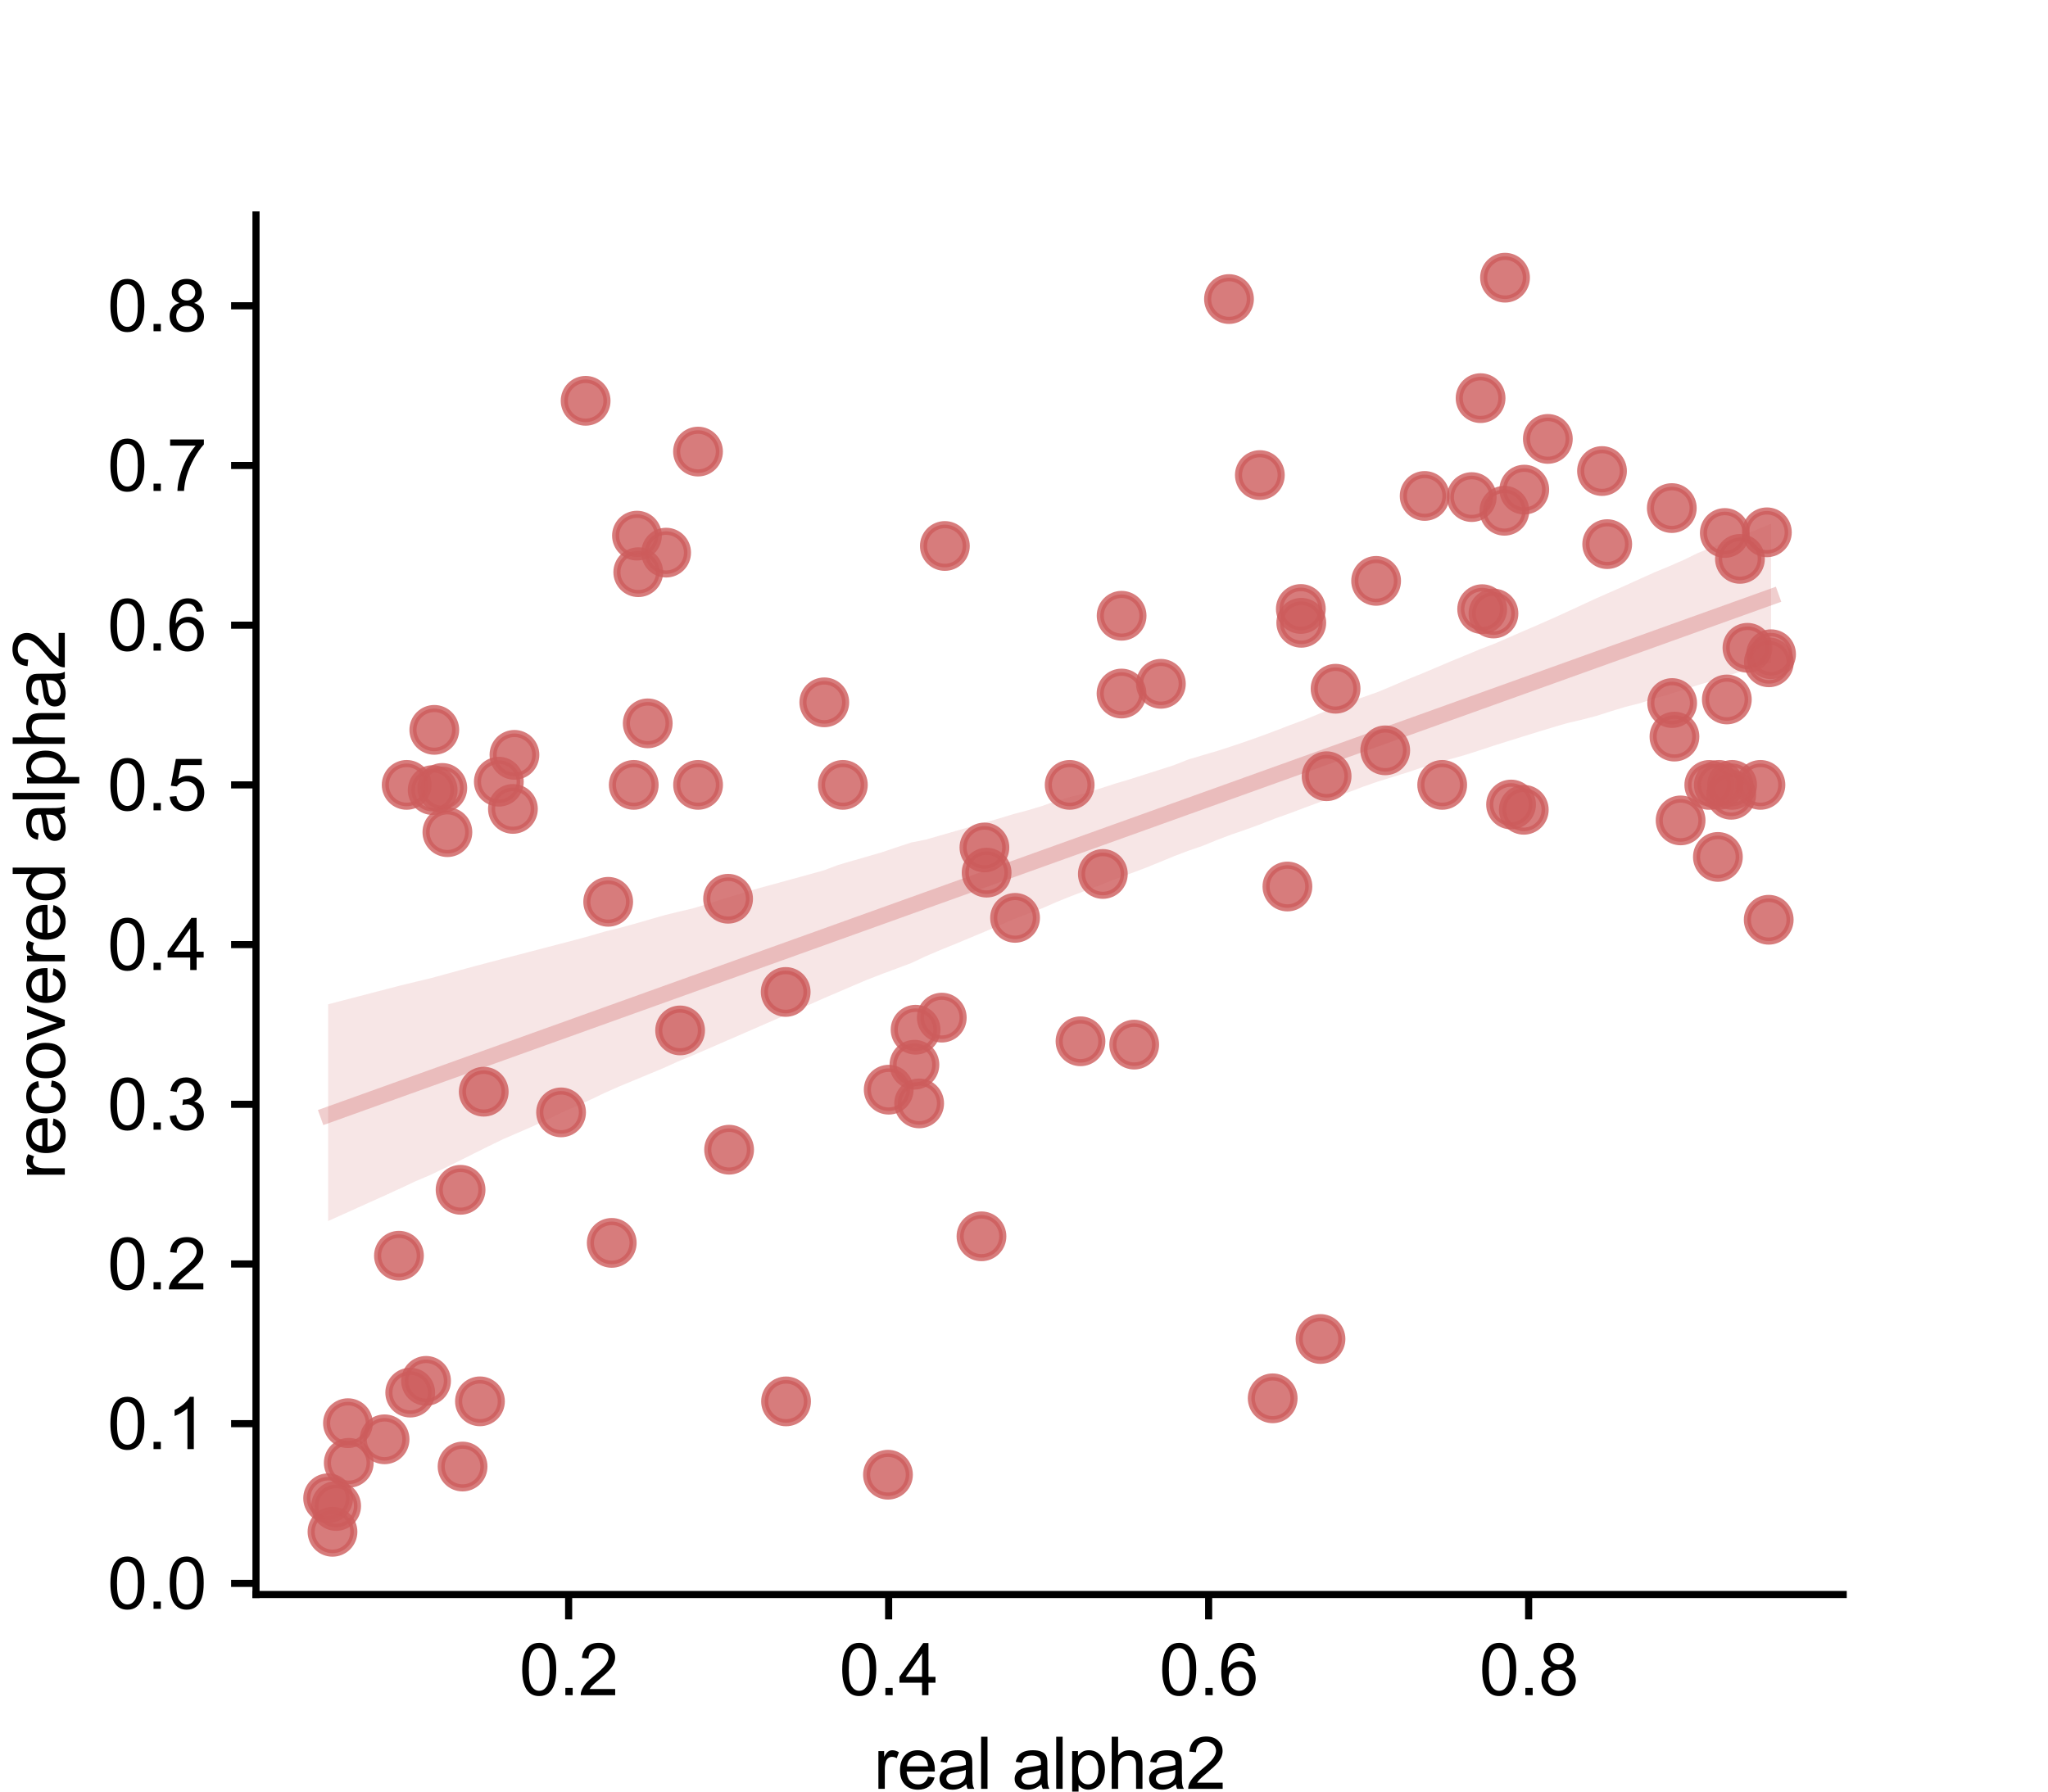 <?xml version="1.0" encoding="utf-8" standalone="no"?>
<!DOCTYPE svg PUBLIC "-//W3C//DTD SVG 1.1//EN"
  "http://www.w3.org/Graphics/SVG/1.1/DTD/svg11.dtd">
<svg xmlns:xlink="http://www.w3.org/1999/xlink" width="288pt" height="252pt" viewBox="0 0 288 252" xmlns="http://www.w3.org/2000/svg" version="1.1">
 <defs>
  <style type="text/css">*{stroke-linejoin: round; stroke-linecap: butt}</style>
 </defs>
 <g id="figure_1">
  <g id="patch_1">
   <path d="M 0 252 
L 288 252 
L 288 0 
L 0 0 
L 0 252 
z
" style="fill: none"/>
  </g>
  <g id="axes_1">
   <g id="patch_2">
    <path d="M 36 224.28 
L 259.2 224.28 
L 259.2 30.24 
L 36 30.24 
L 36 224.28 
z
" style="fill: none"/>
   </g>
   <g id="PathCollection_1">
    <defs>
     <path id="me92fd8abaa" d="M 0 3 
C 0.796 3 1.559 2.684 2.121 2.121 
C 2.684 1.559 3 0.796 3 0 
C 3 -0.796 2.684 -1.559 2.121 -2.121 
C 1.559 -2.684 0.796 -3 0 -3 
C -0.796 -3 -1.559 -2.684 -2.121 -2.121 
C -2.684 -1.559 -3 -0.796 -3 0 
C -3 0.796 -2.684 1.559 -2.121 2.121 
C -1.559 2.684 -0.796 3 0 3 
z
" style="stroke: #cd5c5c; stroke-opacity: 0.8"/>
    </defs>
    <g clip-path="url(#pc07ad8cb93)">
     <use xlink:href="#me92fd8abaa" x="129.255" y="155.201" style="fill: #cd5c5c; fill-opacity: 0.8; stroke: #cd5c5c; stroke-opacity: 0.8"/>
     <use xlink:href="#me92fd8abaa" x="132.437" y="143.137" style="fill: #cd5c5c; fill-opacity: 0.8; stroke: #cd5c5c; stroke-opacity: 0.8"/>
     <use xlink:href="#me92fd8abaa" x="242.55" y="74.97" style="fill: #cd5c5c; fill-opacity: 0.8; stroke: #cd5c5c; stroke-opacity: 0.8"/>
     <use xlink:href="#me92fd8abaa" x="242.837" y="98.383" style="fill: #cd5c5c; fill-opacity: 0.8; stroke: #cd5c5c; stroke-opacity: 0.8"/>
     <use xlink:href="#me92fd8abaa" x="248.726" y="129.37" style="fill: #cd5c5c; fill-opacity: 0.8; stroke: #cd5c5c; stroke-opacity: 0.8"/>
     <use xlink:href="#me92fd8abaa" x="243.452" y="111.79" style="fill: #cd5c5c; fill-opacity: 0.8; stroke: #cd5c5c; stroke-opacity: 0.8"/>
     <use xlink:href="#me92fd8abaa" x="235.146" y="98.887" style="fill: #cd5c5c; fill-opacity: 0.8; stroke: #cd5c5c; stroke-opacity: 0.8"/>
     <use xlink:href="#me92fd8abaa" x="54.079" y="202.449" style="fill: #cd5c5c; fill-opacity: 0.8; stroke: #cd5c5c; stroke-opacity: 0.8"/>
     <use xlink:href="#me92fd8abaa" x="128.756" y="144.837" style="fill: #cd5c5c; fill-opacity: 0.8; stroke: #cd5c5c; stroke-opacity: 0.8"/>
     <use xlink:href="#me92fd8abaa" x="247.562" y="110.4" style="fill: #cd5c5c; fill-opacity: 0.8; stroke: #cd5c5c; stroke-opacity: 0.8"/>
     <use xlink:href="#me92fd8abaa" x="212.494" y="113.16" style="fill: #cd5c5c; fill-opacity: 0.8; stroke: #cd5c5c; stroke-opacity: 0.8"/>
     <use xlink:href="#me92fd8abaa" x="236.336" y="115.396" style="fill: #cd5c5c; fill-opacity: 0.8; stroke: #cd5c5c; stroke-opacity: 0.8"/>
     <use xlink:href="#me92fd8abaa" x="57.688" y="195.881" style="fill: #cd5c5c; fill-opacity: 0.8; stroke: #cd5c5c; stroke-opacity: 0.8"/>
     <use xlink:href="#me92fd8abaa" x="128.589" y="149.761" style="fill: #cd5c5c; fill-opacity: 0.8; stroke: #cd5c5c; stroke-opacity: 0.8"/>
     <use xlink:href="#me92fd8abaa" x="82.355" y="56.376" style="fill: #cd5c5c; fill-opacity: 0.8; stroke: #cd5c5c; stroke-opacity: 0.8"/>
     <use xlink:href="#me92fd8abaa" x="57.187" y="110.4" style="fill: #cd5c5c; fill-opacity: 0.8; stroke: #cd5c5c; stroke-opacity: 0.8"/>
     <use xlink:href="#me92fd8abaa" x="110.487" y="139.525" style="fill: #cd5c5c; fill-opacity: 0.8; stroke: #cd5c5c; stroke-opacity: 0.8"/>
     <use xlink:href="#me92fd8abaa" x="178.972" y="196.683" style="fill: #cd5c5c; fill-opacity: 0.8; stroke: #cd5c5c; stroke-opacity: 0.8"/>
     <use xlink:href="#me92fd8abaa" x="245.736" y="91.117" style="fill: #cd5c5c; fill-opacity: 0.8; stroke: #cd5c5c; stroke-opacity: 0.8"/>
     <use xlink:href="#me92fd8abaa" x="78.901" y="156.464" style="fill: #cd5c5c; fill-opacity: 0.8; stroke: #cd5c5c; stroke-opacity: 0.8"/>
     <use xlink:href="#me92fd8abaa" x="64.769" y="167.355" style="fill: #cd5c5c; fill-opacity: 0.8; stroke: #cd5c5c; stroke-opacity: 0.8"/>
     <use xlink:href="#me92fd8abaa" x="182.993" y="87.601" style="fill: #cd5c5c; fill-opacity: 0.8; stroke: #cd5c5c; stroke-opacity: 0.8"/>
     <use xlink:href="#me92fd8abaa" x="235.469" y="103.609" style="fill: #cd5c5c; fill-opacity: 0.8; stroke: #cd5c5c; stroke-opacity: 0.8"/>
     <use xlink:href="#me92fd8abaa" x="185.696" y="188.339" style="fill: #cd5c5c; fill-opacity: 0.8; stroke: #cd5c5c; stroke-opacity: 0.8"/>
     <use xlink:href="#me92fd8abaa" x="59.915" y="194.228" style="fill: #cd5c5c; fill-opacity: 0.8; stroke: #cd5c5c; stroke-opacity: 0.8"/>
     <use xlink:href="#me92fd8abaa" x="210.019" y="86.294" style="fill: #cd5c5c; fill-opacity: 0.8; stroke: #cd5c5c; stroke-opacity: 0.8"/>
     <use xlink:href="#me92fd8abaa" x="89.756" y="80.483" style="fill: #cd5c5c; fill-opacity: 0.8; stroke: #cd5c5c; stroke-opacity: 0.8"/>
     <use xlink:href="#me92fd8abaa" x="98.158" y="63.519" style="fill: #cd5c5c; fill-opacity: 0.8; stroke: #cd5c5c; stroke-opacity: 0.8"/>
     <use xlink:href="#me92fd8abaa" x="118.528" y="110.4" style="fill: #cd5c5c; fill-opacity: 0.8; stroke: #cd5c5c; stroke-opacity: 0.8"/>
     <use xlink:href="#me92fd8abaa" x="248.749" y="93.159" style="fill: #cd5c5c; fill-opacity: 0.8; stroke: #cd5c5c; stroke-opacity: 0.8"/>
     <use xlink:href="#me92fd8abaa" x="138.434" y="119.2" style="fill: #cd5c5c; fill-opacity: 0.8; stroke: #cd5c5c; stroke-opacity: 0.8"/>
     <use xlink:href="#me92fd8abaa" x="110.539" y="197.115" style="fill: #cd5c5c; fill-opacity: 0.8; stroke: #cd5c5c; stroke-opacity: 0.8"/>
     <use xlink:href="#me92fd8abaa" x="150.423" y="110.4" style="fill: #cd5c5c; fill-opacity: 0.8; stroke: #cd5c5c; stroke-opacity: 0.8"/>
     <use xlink:href="#me92fd8abaa" x="214.282" y="113.902" style="fill: #cd5c5c; fill-opacity: 0.8; stroke: #cd5c5c; stroke-opacity: 0.8"/>
     <use xlink:href="#me92fd8abaa" x="182.929" y="85.657" style="fill: #cd5c5c; fill-opacity: 0.8; stroke: #cd5c5c; stroke-opacity: 0.8"/>
     <use xlink:href="#me92fd8abaa" x="124.975" y="153.272" style="fill: #cd5c5c; fill-opacity: 0.8; stroke: #cd5c5c; stroke-opacity: 0.8"/>
     <use xlink:href="#me92fd8abaa" x="240.37" y="110.404" style="fill: #cd5c5c; fill-opacity: 0.8; stroke: #cd5c5c; stroke-opacity: 0.8"/>
     <use xlink:href="#me92fd8abaa" x="217.667" y="61.736" style="fill: #cd5c5c; fill-opacity: 0.8; stroke: #cd5c5c; stroke-opacity: 0.8"/>
     <use xlink:href="#me92fd8abaa" x="70.149" y="109.951" style="fill: #cd5c5c; fill-opacity: 0.8; stroke: #cd5c5c; stroke-opacity: 0.8"/>
     <use xlink:href="#me92fd8abaa" x="241.579" y="120.532" style="fill: #cd5c5c; fill-opacity: 0.8; stroke: #cd5c5c; stroke-opacity: 0.8"/>
     <use xlink:href="#me92fd8abaa" x="202.809" y="110.4" style="fill: #cd5c5c; fill-opacity: 0.8; stroke: #cd5c5c; stroke-opacity: 0.8"/>
     <use xlink:href="#me92fd8abaa" x="67.494" y="197.109" style="fill: #cd5c5c; fill-opacity: 0.8; stroke: #cd5c5c; stroke-opacity: 0.8"/>
     <use xlink:href="#me92fd8abaa" x="49.044" y="205.757" style="fill: #cd5c5c; fill-opacity: 0.8; stroke: #cd5c5c; stroke-opacity: 0.8"/>
     <use xlink:href="#me92fd8abaa" x="177.167" y="66.823" style="fill: #cd5c5c; fill-opacity: 0.8; stroke: #cd5c5c; stroke-opacity: 0.8"/>
     <use xlink:href="#me92fd8abaa" x="138.019" y="173.897" style="fill: #cd5c5c; fill-opacity: 0.8; stroke: #cd5c5c; stroke-opacity: 0.8"/>
     <use xlink:href="#me92fd8abaa" x="68.025" y="153.555" style="fill: #cd5c5c; fill-opacity: 0.8; stroke: #cd5c5c; stroke-opacity: 0.8"/>
     <use xlink:href="#me92fd8abaa" x="193.517" y="81.703" style="fill: #cd5c5c; fill-opacity: 0.8; stroke: #cd5c5c; stroke-opacity: 0.8"/>
     <use xlink:href="#me92fd8abaa" x="186.555" y="109.181" style="fill: #cd5c5c; fill-opacity: 0.8; stroke: #cd5c5c; stroke-opacity: 0.8"/>
     <use xlink:href="#me92fd8abaa" x="89.12" y="110.4" style="fill: #cd5c5c; fill-opacity: 0.8; stroke: #cd5c5c; stroke-opacity: 0.8"/>
     <use xlink:href="#me92fd8abaa" x="211.644" y="39.06" style="fill: #cd5c5c; fill-opacity: 0.8; stroke: #cd5c5c; stroke-opacity: 0.8"/>
     <use xlink:href="#me92fd8abaa" x="46.757" y="215.46" style="fill: #cd5c5c; fill-opacity: 0.8; stroke: #cd5c5c; stroke-opacity: 0.8"/>
     <use xlink:href="#me92fd8abaa" x="62.198" y="110.828" style="fill: #cd5c5c; fill-opacity: 0.8; stroke: #cd5c5c; stroke-opacity: 0.8"/>
     <use xlink:href="#me92fd8abaa" x="214.35" y="68.868" style="fill: #cd5c5c; fill-opacity: 0.8; stroke: #cd5c5c; stroke-opacity: 0.8"/>
     <use xlink:href="#me92fd8abaa" x="200.343" y="69.759" style="fill: #cd5c5c; fill-opacity: 0.8; stroke: #cd5c5c; stroke-opacity: 0.8"/>
     <use xlink:href="#me92fd8abaa" x="248.467" y="74.873" style="fill: #cd5c5c; fill-opacity: 0.8; stroke: #cd5c5c; stroke-opacity: 0.8"/>
     <use xlink:href="#me92fd8abaa" x="157.714" y="97.551" style="fill: #cd5c5c; fill-opacity: 0.8; stroke: #cd5c5c; stroke-opacity: 0.8"/>
     <use xlink:href="#me92fd8abaa" x="47.27" y="211.824" style="fill: #cd5c5c; fill-opacity: 0.8; stroke: #cd5c5c; stroke-opacity: 0.8"/>
     <use xlink:href="#me92fd8abaa" x="244.68" y="78.611" style="fill: #cd5c5c; fill-opacity: 0.8; stroke: #cd5c5c; stroke-opacity: 0.8"/>
     <use xlink:href="#me92fd8abaa" x="91.088" y="101.745" style="fill: #cd5c5c; fill-opacity: 0.8; stroke: #cd5c5c; stroke-opacity: 0.8"/>
     <use xlink:href="#me92fd8abaa" x="89.574" y="75.34" style="fill: #cd5c5c; fill-opacity: 0.8; stroke: #cd5c5c; stroke-opacity: 0.8"/>
     <use xlink:href="#me92fd8abaa" x="62.915" y="117.05" style="fill: #cd5c5c; fill-opacity: 0.8; stroke: #cd5c5c; stroke-opacity: 0.8"/>
     <use xlink:href="#me92fd8abaa" x="138.743" y="122.744" style="fill: #cd5c5c; fill-opacity: 0.8; stroke: #cd5c5c; stroke-opacity: 0.8"/>
     <use xlink:href="#me92fd8abaa" x="98.167" y="110.4" style="fill: #cd5c5c; fill-opacity: 0.8; stroke: #cd5c5c; stroke-opacity: 0.8"/>
     <use xlink:href="#me92fd8abaa" x="124.871" y="207.429" style="fill: #cd5c5c; fill-opacity: 0.8; stroke: #cd5c5c; stroke-opacity: 0.8"/>
     <use xlink:href="#me92fd8abaa" x="102.389" y="126.416" style="fill: #cd5c5c; fill-opacity: 0.8; stroke: #cd5c5c; stroke-opacity: 0.8"/>
     <use xlink:href="#me92fd8abaa" x="56.103" y="176.625" style="fill: #cd5c5c; fill-opacity: 0.8; stroke: #cd5c5c; stroke-opacity: 0.8"/>
     <use xlink:href="#me92fd8abaa" x="65.049" y="206.279" style="fill: #cd5c5c; fill-opacity: 0.8; stroke: #cd5c5c; stroke-opacity: 0.8"/>
     <use xlink:href="#me92fd8abaa" x="226.014" y="76.536" style="fill: #cd5c5c; fill-opacity: 0.8; stroke: #cd5c5c; stroke-opacity: 0.8"/>
     <use xlink:href="#me92fd8abaa" x="194.799" y="105.54" style="fill: #cd5c5c; fill-opacity: 0.8; stroke: #cd5c5c; stroke-opacity: 0.8"/>
     <use xlink:href="#me92fd8abaa" x="95.641" y="144.937" style="fill: #cd5c5c; fill-opacity: 0.8; stroke: #cd5c5c; stroke-opacity: 0.8"/>
     <use xlink:href="#me92fd8abaa" x="132.872" y="76.796" style="fill: #cd5c5c; fill-opacity: 0.8; stroke: #cd5c5c; stroke-opacity: 0.8"/>
     <use xlink:href="#me92fd8abaa" x="225.283" y="66.256" style="fill: #cd5c5c; fill-opacity: 0.8; stroke: #cd5c5c; stroke-opacity: 0.8"/>
     <use xlink:href="#me92fd8abaa" x="235.096" y="71.465" style="fill: #cd5c5c; fill-opacity: 0.8; stroke: #cd5c5c; stroke-opacity: 0.8"/>
     <use xlink:href="#me92fd8abaa" x="157.726" y="86.612" style="fill: #cd5c5c; fill-opacity: 0.8; stroke: #cd5c5c; stroke-opacity: 0.8"/>
     <use xlink:href="#me92fd8abaa" x="206.962" y="69.918" style="fill: #cd5c5c; fill-opacity: 0.8; stroke: #cd5c5c; stroke-opacity: 0.8"/>
     <use xlink:href="#me92fd8abaa" x="163.249" y="96.183" style="fill: #cd5c5c; fill-opacity: 0.8; stroke: #cd5c5c; stroke-opacity: 0.8"/>
     <use xlink:href="#me92fd8abaa" x="243.576" y="110.4" style="fill: #cd5c5c; fill-opacity: 0.8; stroke: #cd5c5c; stroke-opacity: 0.8"/>
     <use xlink:href="#me92fd8abaa" x="159.498" y="146.932" style="fill: #cd5c5c; fill-opacity: 0.8; stroke: #cd5c5c; stroke-opacity: 0.8"/>
     <use xlink:href="#me92fd8abaa" x="241.715" y="110.4" style="fill: #cd5c5c; fill-opacity: 0.8; stroke: #cd5c5c; stroke-opacity: 0.8"/>
     <use xlink:href="#me92fd8abaa" x="86.027" y="174.821" style="fill: #cd5c5c; fill-opacity: 0.8; stroke: #cd5c5c; stroke-opacity: 0.8"/>
     <use xlink:href="#me92fd8abaa" x="85.527" y="126.846" style="fill: #cd5c5c; fill-opacity: 0.8; stroke: #cd5c5c; stroke-opacity: 0.8"/>
     <use xlink:href="#me92fd8abaa" x="48.932" y="200.179" style="fill: #cd5c5c; fill-opacity: 0.8; stroke: #cd5c5c; stroke-opacity: 0.8"/>
     <use xlink:href="#me92fd8abaa" x="115.916" y="98.789" style="fill: #cd5c5c; fill-opacity: 0.8; stroke: #cd5c5c; stroke-opacity: 0.8"/>
     <use xlink:href="#me92fd8abaa" x="102.53" y="161.714" style="fill: #cd5c5c; fill-opacity: 0.8; stroke: #cd5c5c; stroke-opacity: 0.8"/>
     <use xlink:href="#me92fd8abaa" x="60.844" y="111.132" style="fill: #cd5c5c; fill-opacity: 0.8; stroke: #cd5c5c; stroke-opacity: 0.8"/>
     <use xlink:href="#me92fd8abaa" x="208.43" y="85.683" style="fill: #cd5c5c; fill-opacity: 0.8; stroke: #cd5c5c; stroke-opacity: 0.8"/>
     <use xlink:href="#me92fd8abaa" x="142.742" y="129.104" style="fill: #cd5c5c; fill-opacity: 0.8; stroke: #cd5c5c; stroke-opacity: 0.8"/>
     <use xlink:href="#me92fd8abaa" x="211.556" y="71.843" style="fill: #cd5c5c; fill-opacity: 0.8; stroke: #cd5c5c; stroke-opacity: 0.8"/>
     <use xlink:href="#me92fd8abaa" x="46.145" y="210.739" style="fill: #cd5c5c; fill-opacity: 0.8; stroke: #cd5c5c; stroke-opacity: 0.8"/>
     <use xlink:href="#me92fd8abaa" x="181.044" y="124.695" style="fill: #cd5c5c; fill-opacity: 0.8; stroke: #cd5c5c; stroke-opacity: 0.8"/>
     <use xlink:href="#me92fd8abaa" x="93.674" y="77.732" style="fill: #cd5c5c; fill-opacity: 0.8; stroke: #cd5c5c; stroke-opacity: 0.8"/>
     <use xlink:href="#me92fd8abaa" x="72.13" y="113.78" style="fill: #cd5c5c; fill-opacity: 0.8; stroke: #cd5c5c; stroke-opacity: 0.8"/>
     <use xlink:href="#me92fd8abaa" x="151.946" y="146.465" style="fill: #cd5c5c; fill-opacity: 0.8; stroke: #cd5c5c; stroke-opacity: 0.8"/>
     <use xlink:href="#me92fd8abaa" x="187.816" y="96.876" style="fill: #cd5c5c; fill-opacity: 0.8; stroke: #cd5c5c; stroke-opacity: 0.8"/>
     <use xlink:href="#me92fd8abaa" x="208.207" y="56.001" style="fill: #cd5c5c; fill-opacity: 0.8; stroke: #cd5c5c; stroke-opacity: 0.8"/>
     <use xlink:href="#me92fd8abaa" x="155.088" y="122.929" style="fill: #cd5c5c; fill-opacity: 0.8; stroke: #cd5c5c; stroke-opacity: 0.8"/>
     <use xlink:href="#me92fd8abaa" x="249.055" y="92.023" style="fill: #cd5c5c; fill-opacity: 0.8; stroke: #cd5c5c; stroke-opacity: 0.8"/>
     <use xlink:href="#me92fd8abaa" x="72.343" y="106.176" style="fill: #cd5c5c; fill-opacity: 0.8; stroke: #cd5c5c; stroke-opacity: 0.8"/>
     <use xlink:href="#me92fd8abaa" x="172.827" y="42.064" style="fill: #cd5c5c; fill-opacity: 0.8; stroke: #cd5c5c; stroke-opacity: 0.8"/>
     <use xlink:href="#me92fd8abaa" x="61.073" y="102.66" style="fill: #cd5c5c; fill-opacity: 0.8; stroke: #cd5c5c; stroke-opacity: 0.8"/>
    </g>
   </g>
   <g id="line2d_1">
    <path d="M 46.145 156.812 
L 48.195 156.076 
L 50.245 155.34 
L 52.294 154.604 
L 54.344 153.869 
L 56.393 153.133 
L 58.443 152.397 
L 60.493 151.661 
L 62.542 150.925 
L 64.592 150.189 
L 66.641 149.454 
L 68.691 148.718 
L 70.74 147.982 
L 72.79 147.246 
L 74.84 146.51 
L 76.889 145.774 
L 78.939 145.039 
L 80.988 144.303 
L 83.038 143.567 
L 85.088 142.831 
L 87.137 142.095 
L 89.187 141.36 
L 91.236 140.624 
L 93.286 139.888 
L 95.336 139.152 
L 97.385 138.416 
L 99.435 137.68 
L 101.484 136.945 
L 103.534 136.209 
L 105.583 135.473 
L 107.633 134.737 
L 109.683 134.001 
L 111.732 133.265 
L 113.782 132.53 
L 115.831 131.794 
L 117.881 131.058 
L 119.931 130.322 
L 121.98 129.586 
L 124.03 128.851 
L 126.079 128.115 
L 128.129 127.379 
L 130.179 126.643 
L 132.228 125.907 
L 134.278 125.171 
L 136.327 124.436 
L 138.377 123.7 
L 140.426 122.964 
L 142.476 122.228 
L 144.526 121.492 
L 146.575 120.756 
L 148.625 120.021 
L 150.674 119.285 
L 152.724 118.549 
L 154.774 117.813 
L 156.823 117.077 
L 158.873 116.342 
L 160.922 115.606 
L 162.972 114.87 
L 165.021 114.134 
L 167.071 113.398 
L 169.121 112.662 
L 171.17 111.927 
L 173.22 111.191 
L 175.269 110.455 
L 177.319 109.719 
L 179.369 108.983 
L 181.418 108.248 
L 183.468 107.512 
L 185.517 106.776 
L 187.567 106.04 
L 189.617 105.304 
L 191.666 104.568 
L 193.716 103.833 
L 195.765 103.097 
L 197.815 102.361 
L 199.864 101.625 
L 201.914 100.889 
L 203.964 100.153 
L 206.013 99.418 
L 208.063 98.682 
L 210.112 97.946 
L 212.162 97.21 
L 214.212 96.474 
L 216.261 95.739 
L 218.311 95.003 
L 220.36 94.267 
L 222.41 93.531 
L 224.46 92.795 
L 226.509 92.059 
L 228.559 91.324 
L 230.608 90.588 
L 232.658 89.852 
L 234.707 89.116 
L 236.757 88.38 
L 238.807 87.644 
L 240.856 86.909 
L 242.906 86.173 
L 244.955 85.437 
L 247.005 84.701 
L 249.055 83.965 
" clip-path="url(#pc07ad8cb93)" style="fill: none; stroke: #cd5c5c; stroke-opacity: 0.3; stroke-width: 2.25; stroke-linecap: square"/>
   </g>
   <g id="PolyCollection_1">
    <path d="M 46.145 141.261 
L 46.145 171.744 
L 48.195 170.823 
L 50.245 169.9 
L 52.294 168.975 
L 54.344 168.051 
L 56.393 167.109 
L 58.443 166.144 
L 60.493 165.28 
L 62.542 164.294 
L 64.592 163.274 
L 66.641 162.254 
L 68.691 161.234 
L 70.74 160.236 
L 72.79 159.35 
L 74.84 158.462 
L 76.889 157.514 
L 78.939 156.505 
L 80.988 155.611 
L 83.038 154.676 
L 85.088 153.696 
L 87.137 152.794 
L 89.187 151.942 
L 91.236 151.09 
L 93.286 150.238 
L 95.336 149.308 
L 97.385 148.46 
L 99.435 147.579 
L 101.484 146.688 
L 103.534 145.797 
L 105.583 144.904 
L 107.633 144.011 
L 109.683 143.118 
L 111.732 142.214 
L 113.782 141.331 
L 115.831 140.42 
L 117.881 139.543 
L 119.931 138.658 
L 121.98 137.793 
L 124.03 136.996 
L 126.079 136.234 
L 128.129 135.469 
L 130.179 134.505 
L 132.228 133.631 
L 134.278 132.798 
L 136.327 131.947 
L 138.377 131.091 
L 140.426 130.213 
L 142.476 129.311 
L 144.526 128.533 
L 146.575 127.754 
L 148.625 126.854 
L 150.674 126.028 
L 152.724 125.248 
L 154.774 124.469 
L 156.823 123.646 
L 158.873 122.904 
L 160.922 122.135 
L 162.972 121.31 
L 165.021 120.46 
L 167.071 119.68 
L 169.121 118.974 
L 171.17 118.137 
L 173.22 117.366 
L 175.269 116.66 
L 177.319 115.911 
L 179.369 115.11 
L 181.418 114.379 
L 183.468 113.605 
L 185.517 112.852 
L 187.567 112.145 
L 189.617 111.442 
L 191.666 110.665 
L 193.716 109.949 
L 195.765 109.312 
L 197.815 108.676 
L 199.864 107.99 
L 201.914 107.402 
L 203.964 106.769 
L 206.013 106.202 
L 208.063 105.541 
L 210.112 104.864 
L 212.162 104.218 
L 214.212 103.581 
L 216.261 102.945 
L 218.311 102.323 
L 220.36 101.719 
L 222.41 101.241 
L 224.46 100.708 
L 226.509 100.058 
L 228.559 99.434 
L 230.608 98.921 
L 232.658 98.244 
L 234.707 97.656 
L 236.757 97 
L 238.807 96.353 
L 240.856 95.74 
L 242.906 95.088 
L 244.955 94.386 
L 247.005 93.803 
L 249.055 93.205 
L 249.055 73.662 
L 249.055 73.662 
L 247.005 74.522 
L 244.955 75.329 
L 242.906 76.136 
L 240.856 76.944 
L 238.807 77.764 
L 236.757 78.765 
L 234.707 79.658 
L 232.658 80.503 
L 230.608 81.429 
L 228.559 82.357 
L 226.509 83.263 
L 224.46 84.162 
L 222.41 85.111 
L 220.36 86.061 
L 218.311 86.992 
L 216.261 87.894 
L 214.212 88.776 
L 212.162 89.672 
L 210.112 90.561 
L 208.063 91.347 
L 206.013 92.199 
L 203.964 93.04 
L 201.914 93.917 
L 199.864 94.779 
L 197.815 95.605 
L 195.765 96.494 
L 193.716 97.344 
L 191.666 98.069 
L 189.617 98.781 
L 187.567 99.548 
L 185.517 100.388 
L 183.468 101.231 
L 181.418 101.989 
L 179.369 102.778 
L 177.319 103.544 
L 175.269 104.268 
L 173.22 104.961 
L 171.17 105.626 
L 169.121 106.225 
L 167.071 106.839 
L 165.021 107.65 
L 162.972 108.303 
L 160.922 108.958 
L 158.873 109.614 
L 156.823 110.219 
L 154.774 110.886 
L 152.724 111.564 
L 150.674 112.058 
L 148.625 112.616 
L 146.575 113.358 
L 144.526 113.973 
L 142.476 114.522 
L 140.426 115.142 
L 138.377 115.733 
L 136.327 116.327 
L 134.278 116.92 
L 132.228 117.51 
L 130.179 118.101 
L 128.129 118.505 
L 126.079 119.182 
L 124.03 119.875 
L 121.98 120.468 
L 119.931 121.061 
L 117.881 121.659 
L 115.831 122.431 
L 113.782 122.994 
L 111.732 123.557 
L 109.683 124.12 
L 107.633 124.683 
L 105.583 125.246 
L 103.534 125.897 
L 101.484 126.503 
L 99.435 127.169 
L 97.385 127.782 
L 95.336 128.264 
L 93.286 128.771 
L 91.236 129.361 
L 89.187 129.953 
L 87.137 130.516 
L 85.088 131.02 
L 83.038 131.618 
L 80.988 132.177 
L 78.939 132.711 
L 76.889 133.247 
L 74.84 133.782 
L 72.79 134.317 
L 70.74 134.852 
L 68.691 135.387 
L 66.641 135.929 
L 64.592 136.49 
L 62.542 137.052 
L 60.493 137.611 
L 58.443 138.099 
L 56.393 138.594 
L 54.344 139.128 
L 52.294 139.661 
L 50.245 140.194 
L 48.195 140.727 
L 46.145 141.261 
z
" clip-path="url(#pc07ad8cb93)" style="fill: #cd5c5c; fill-opacity: 0.15"/>
   </g>
   <g id="matplotlib.axis_1">
    <g id="xtick_1">
     <g id="line2d_2">
      <defs>
       <path id="md388c75dab" d="M 0 0 
L 0 3.5 
" style="stroke: #000000"/>
      </defs>
      <g>
       <use xlink:href="#md388c75dab" x="79.964" y="224.28" style="stroke: #000000"/>
      </g>
     </g>
     <g id="text_1">
      <!-- 0.2 -->
      <g transform="translate(73.014 238.438) scale(0.1 -0.1)">
       <defs>
        <path id="ArialMT-30" d="M 266 2259 
Q 266 3072 433 3567 
Q 600 4063 929 4331 
Q 1259 4600 1759 4600 
Q 2128 4600 2406 4451 
Q 2684 4303 2865 4023 
Q 3047 3744 3150 3342 
Q 3253 2941 3253 2259 
Q 3253 1453 3087 958 
Q 2922 463 2592 192 
Q 2263 -78 1759 -78 
Q 1097 -78 719 397 
Q 266 969 266 2259 
z
M 844 2259 
Q 844 1131 1108 757 
Q 1372 384 1759 384 
Q 2147 384 2411 759 
Q 2675 1134 2675 2259 
Q 2675 3391 2411 3762 
Q 2147 4134 1753 4134 
Q 1366 4134 1134 3806 
Q 844 3388 844 2259 
z
" transform="scale(0.016)"/>
        <path id="ArialMT-2e" d="M 581 0 
L 581 641 
L 1222 641 
L 1222 0 
L 581 0 
z
" transform="scale(0.016)"/>
        <path id="ArialMT-32" d="M 3222 541 
L 3222 0 
L 194 0 
Q 188 203 259 391 
Q 375 700 629 1000 
Q 884 1300 1366 1694 
Q 2113 2306 2375 2664 
Q 2638 3022 2638 3341 
Q 2638 3675 2398 3904 
Q 2159 4134 1775 4134 
Q 1369 4134 1125 3890 
Q 881 3647 878 3216 
L 300 3275 
Q 359 3922 746 4261 
Q 1134 4600 1788 4600 
Q 2447 4600 2831 4234 
Q 3216 3869 3216 3328 
Q 3216 3053 3103 2787 
Q 2991 2522 2730 2228 
Q 2469 1934 1863 1422 
Q 1356 997 1212 845 
Q 1069 694 975 541 
L 3222 541 
z
" transform="scale(0.016)"/>
       </defs>
       <use xlink:href="#ArialMT-30"/>
       <use xlink:href="#ArialMT-2e" x="55.615"/>
       <use xlink:href="#ArialMT-32" x="83.398"/>
      </g>
     </g>
    </g>
    <g id="xtick_2">
     <g id="line2d_3">
      <g>
       <use xlink:href="#md388c75dab" x="124.964" y="224.28" style="stroke: #000000"/>
      </g>
     </g>
     <g id="text_2">
      <!-- 0.4 -->
      <g transform="translate(118.014 238.438) scale(0.1 -0.1)">
       <defs>
        <path id="ArialMT-34" d="M 2069 0 
L 2069 1097 
L 81 1097 
L 81 1613 
L 2172 4581 
L 2631 4581 
L 2631 1613 
L 3250 1613 
L 3250 1097 
L 2631 1097 
L 2631 0 
L 2069 0 
z
M 2069 1613 
L 2069 3678 
L 634 1613 
L 2069 1613 
z
" transform="scale(0.016)"/>
       </defs>
       <use xlink:href="#ArialMT-30"/>
       <use xlink:href="#ArialMT-2e" x="55.615"/>
       <use xlink:href="#ArialMT-34" x="83.398"/>
      </g>
     </g>
    </g>
    <g id="xtick_3">
     <g id="line2d_4">
      <g>
       <use xlink:href="#md388c75dab" x="169.965" y="224.28" style="stroke: #000000"/>
      </g>
     </g>
     <g id="text_3">
      <!-- 0.6 -->
      <g transform="translate(163.015 238.438) scale(0.1 -0.1)">
       <defs>
        <path id="ArialMT-36" d="M 3184 3459 
L 2625 3416 
Q 2550 3747 2413 3897 
Q 2184 4138 1850 4138 
Q 1581 4138 1378 3988 
Q 1113 3794 959 3422 
Q 806 3050 800 2363 
Q 1003 2672 1297 2822 
Q 1591 2972 1913 2972 
Q 2475 2972 2870 2558 
Q 3266 2144 3266 1488 
Q 3266 1056 3080 686 
Q 2894 316 2569 119 
Q 2244 -78 1831 -78 
Q 1128 -78 684 439 
Q 241 956 241 2144 
Q 241 3472 731 4075 
Q 1159 4600 1884 4600 
Q 2425 4600 2770 4297 
Q 3116 3994 3184 3459 
z
M 888 1484 
Q 888 1194 1011 928 
Q 1134 663 1356 523 
Q 1578 384 1822 384 
Q 2178 384 2434 671 
Q 2691 959 2691 1453 
Q 2691 1928 2437 2201 
Q 2184 2475 1800 2475 
Q 1419 2475 1153 2201 
Q 888 1928 888 1484 
z
" transform="scale(0.016)"/>
       </defs>
       <use xlink:href="#ArialMT-30"/>
       <use xlink:href="#ArialMT-2e" x="55.615"/>
       <use xlink:href="#ArialMT-36" x="83.398"/>
      </g>
     </g>
    </g>
    <g id="xtick_4">
     <g id="line2d_5">
      <g>
       <use xlink:href="#md388c75dab" x="214.965" y="224.28" style="stroke: #000000"/>
      </g>
     </g>
     <g id="text_4">
      <!-- 0.8 -->
      <g transform="translate(208.015 238.438) scale(0.1 -0.1)">
       <defs>
        <path id="ArialMT-38" d="M 1131 2484 
Q 781 2613 612 2850 
Q 444 3088 444 3419 
Q 444 3919 803 4259 
Q 1163 4600 1759 4600 
Q 2359 4600 2725 4251 
Q 3091 3903 3091 3403 
Q 3091 3084 2923 2848 
Q 2756 2613 2416 2484 
Q 2838 2347 3058 2040 
Q 3278 1734 3278 1309 
Q 3278 722 2862 322 
Q 2447 -78 1769 -78 
Q 1091 -78 675 323 
Q 259 725 259 1325 
Q 259 1772 486 2073 
Q 713 2375 1131 2484 
z
M 1019 3438 
Q 1019 3113 1228 2906 
Q 1438 2700 1772 2700 
Q 2097 2700 2305 2904 
Q 2513 3109 2513 3406 
Q 2513 3716 2298 3927 
Q 2084 4138 1766 4138 
Q 1444 4138 1231 3931 
Q 1019 3725 1019 3438 
z
M 838 1322 
Q 838 1081 952 856 
Q 1066 631 1291 507 
Q 1516 384 1775 384 
Q 2178 384 2440 643 
Q 2703 903 2703 1303 
Q 2703 1709 2433 1975 
Q 2163 2241 1756 2241 
Q 1359 2241 1098 1978 
Q 838 1716 838 1322 
z
" transform="scale(0.016)"/>
       </defs>
       <use xlink:href="#ArialMT-30"/>
       <use xlink:href="#ArialMT-2e" x="55.615"/>
       <use xlink:href="#ArialMT-38" x="83.398"/>
      </g>
     </g>
    </g>
    <g id="text_5">
     <!-- real alpha2 -->
     <g transform="translate(122.861 251.613) scale(0.1 -0.1)">
      <defs>
       <path id="ArialMT-72" d="M 416 0 
L 416 3319 
L 922 3319 
L 922 2816 
Q 1116 3169 1280 3281 
Q 1444 3394 1641 3394 
Q 1925 3394 2219 3213 
L 2025 2691 
Q 1819 2813 1613 2813 
Q 1428 2813 1281 2702 
Q 1134 2591 1072 2394 
Q 978 2094 978 1738 
L 978 0 
L 416 0 
z
" transform="scale(0.016)"/>
       <path id="ArialMT-65" d="M 2694 1069 
L 3275 997 
Q 3138 488 2766 206 
Q 2394 -75 1816 -75 
Q 1088 -75 661 373 
Q 234 822 234 1631 
Q 234 2469 665 2931 
Q 1097 3394 1784 3394 
Q 2450 3394 2872 2941 
Q 3294 2488 3294 1666 
Q 3294 1616 3291 1516 
L 816 1516 
Q 847 969 1125 678 
Q 1403 388 1819 388 
Q 2128 388 2347 550 
Q 2566 713 2694 1069 
z
M 847 1978 
L 2700 1978 
Q 2663 2397 2488 2606 
Q 2219 2931 1791 2931 
Q 1403 2931 1139 2672 
Q 875 2413 847 1978 
z
" transform="scale(0.016)"/>
       <path id="ArialMT-61" d="M 2588 409 
Q 2275 144 1986 34 
Q 1697 -75 1366 -75 
Q 819 -75 525 192 
Q 231 459 231 875 
Q 231 1119 342 1320 
Q 453 1522 633 1644 
Q 813 1766 1038 1828 
Q 1203 1872 1538 1913 
Q 2219 1994 2541 2106 
Q 2544 2222 2544 2253 
Q 2544 2597 2384 2738 
Q 2169 2928 1744 2928 
Q 1347 2928 1158 2789 
Q 969 2650 878 2297 
L 328 2372 
Q 403 2725 575 2942 
Q 747 3159 1072 3276 
Q 1397 3394 1825 3394 
Q 2250 3394 2515 3294 
Q 2781 3194 2906 3042 
Q 3031 2891 3081 2659 
Q 3109 2516 3109 2141 
L 3109 1391 
Q 3109 606 3145 398 
Q 3181 191 3288 0 
L 2700 0 
Q 2613 175 2588 409 
z
M 2541 1666 
Q 2234 1541 1622 1453 
Q 1275 1403 1131 1340 
Q 988 1278 909 1158 
Q 831 1038 831 891 
Q 831 666 1001 516 
Q 1172 366 1500 366 
Q 1825 366 2078 508 
Q 2331 650 2450 897 
Q 2541 1088 2541 1459 
L 2541 1666 
z
" transform="scale(0.016)"/>
       <path id="ArialMT-6c" d="M 409 0 
L 409 4581 
L 972 4581 
L 972 0 
L 409 0 
z
" transform="scale(0.016)"/>
       <path id="ArialMT-20" transform="scale(0.016)"/>
       <path id="ArialMT-70" d="M 422 -1272 
L 422 3319 
L 934 3319 
L 934 2888 
Q 1116 3141 1344 3267 
Q 1572 3394 1897 3394 
Q 2322 3394 2647 3175 
Q 2972 2956 3137 2557 
Q 3303 2159 3303 1684 
Q 3303 1175 3120 767 
Q 2938 359 2589 142 
Q 2241 -75 1856 -75 
Q 1575 -75 1351 44 
Q 1128 163 984 344 
L 984 -1272 
L 422 -1272 
z
M 931 1641 
Q 931 1000 1190 694 
Q 1450 388 1819 388 
Q 2194 388 2461 705 
Q 2728 1022 2728 1688 
Q 2728 2322 2467 2637 
Q 2206 2953 1844 2953 
Q 1484 2953 1207 2617 
Q 931 2281 931 1641 
z
" transform="scale(0.016)"/>
       <path id="ArialMT-68" d="M 422 0 
L 422 4581 
L 984 4581 
L 984 2938 
Q 1378 3394 1978 3394 
Q 2347 3394 2619 3248 
Q 2891 3103 3008 2847 
Q 3125 2591 3125 2103 
L 3125 0 
L 2563 0 
L 2563 2103 
Q 2563 2525 2380 2717 
Q 2197 2909 1863 2909 
Q 1613 2909 1392 2779 
Q 1172 2650 1078 2428 
Q 984 2206 984 1816 
L 984 0 
L 422 0 
z
" transform="scale(0.016)"/>
      </defs>
      <use xlink:href="#ArialMT-72"/>
      <use xlink:href="#ArialMT-65" x="33.301"/>
      <use xlink:href="#ArialMT-61" x="88.916"/>
      <use xlink:href="#ArialMT-6c" x="144.531"/>
      <use xlink:href="#ArialMT-20" x="166.748"/>
      <use xlink:href="#ArialMT-61" x="194.531"/>
      <use xlink:href="#ArialMT-6c" x="250.146"/>
      <use xlink:href="#ArialMT-70" x="272.363"/>
      <use xlink:href="#ArialMT-68" x="327.979"/>
      <use xlink:href="#ArialMT-61" x="383.594"/>
      <use xlink:href="#ArialMT-32" x="439.209"/>
     </g>
    </g>
   </g>
   <g id="matplotlib.axis_2">
    <g id="ytick_1">
     <g id="line2d_6">
      <defs>
       <path id="m9d94c1beb9" d="M 0 0 
L -3.5 0 
" style="stroke: #000000"/>
      </defs>
      <g>
       <use xlink:href="#m9d94c1beb9" x="36" y="222.713" style="stroke: #000000"/>
      </g>
     </g>
     <g id="text_6">
      <!-- 0.0 -->
      <g transform="translate(15.1 226.292) scale(0.1 -0.1)">
       <use xlink:href="#ArialMT-30"/>
       <use xlink:href="#ArialMT-2e" x="55.615"/>
       <use xlink:href="#ArialMT-30" x="83.398"/>
      </g>
     </g>
    </g>
    <g id="ytick_2">
     <g id="line2d_7">
      <g>
       <use xlink:href="#m9d94c1beb9" x="36" y="200.25" style="stroke: #000000"/>
      </g>
     </g>
     <g id="text_7">
      <!-- 0.1 -->
      <g transform="translate(15.1 203.829) scale(0.1 -0.1)">
       <defs>
        <path id="ArialMT-31" d="M 2384 0 
L 1822 0 
L 1822 3584 
Q 1619 3391 1289 3197 
Q 959 3003 697 2906 
L 697 3450 
Q 1169 3672 1522 3987 
Q 1875 4303 2022 4600 
L 2384 4600 
L 2384 0 
z
" transform="scale(0.016)"/>
       </defs>
       <use xlink:href="#ArialMT-30"/>
       <use xlink:href="#ArialMT-2e" x="55.615"/>
       <use xlink:href="#ArialMT-31" x="83.398"/>
      </g>
     </g>
    </g>
    <g id="ytick_3">
     <g id="line2d_8">
      <g>
       <use xlink:href="#m9d94c1beb9" x="36" y="177.788" style="stroke: #000000"/>
      </g>
     </g>
     <g id="text_8">
      <!-- 0.2 -->
      <g transform="translate(15.1 181.366) scale(0.1 -0.1)">
       <use xlink:href="#ArialMT-30"/>
       <use xlink:href="#ArialMT-2e" x="55.615"/>
       <use xlink:href="#ArialMT-32" x="83.398"/>
      </g>
     </g>
    </g>
    <g id="ytick_4">
     <g id="line2d_9">
      <g>
       <use xlink:href="#m9d94c1beb9" x="36" y="155.325" style="stroke: #000000"/>
      </g>
     </g>
     <g id="text_9">
      <!-- 0.3 -->
      <g transform="translate(15.1 158.904) scale(0.1 -0.1)">
       <defs>
        <path id="ArialMT-33" d="M 269 1209 
L 831 1284 
Q 928 806 1161 595 
Q 1394 384 1728 384 
Q 2125 384 2398 659 
Q 2672 934 2672 1341 
Q 2672 1728 2419 1979 
Q 2166 2231 1775 2231 
Q 1616 2231 1378 2169 
L 1441 2663 
Q 1497 2656 1531 2656 
Q 1891 2656 2178 2843 
Q 2466 3031 2466 3422 
Q 2466 3731 2256 3934 
Q 2047 4138 1716 4138 
Q 1388 4138 1169 3931 
Q 950 3725 888 3313 
L 325 3413 
Q 428 3978 793 4289 
Q 1159 4600 1703 4600 
Q 2078 4600 2393 4439 
Q 2709 4278 2876 4000 
Q 3044 3722 3044 3409 
Q 3044 3113 2884 2869 
Q 2725 2625 2413 2481 
Q 2819 2388 3044 2092 
Q 3269 1797 3269 1353 
Q 3269 753 2831 336 
Q 2394 -81 1725 -81 
Q 1122 -81 723 278 
Q 325 638 269 1209 
z
" transform="scale(0.016)"/>
       </defs>
       <use xlink:href="#ArialMT-30"/>
       <use xlink:href="#ArialMT-2e" x="55.615"/>
       <use xlink:href="#ArialMT-33" x="83.398"/>
      </g>
     </g>
    </g>
    <g id="ytick_5">
     <g id="line2d_10">
      <g>
       <use xlink:href="#m9d94c1beb9" x="36" y="132.862" style="stroke: #000000"/>
      </g>
     </g>
     <g id="text_10">
      <!-- 0.4 -->
      <g transform="translate(15.1 136.441) scale(0.1 -0.1)">
       <use xlink:href="#ArialMT-30"/>
       <use xlink:href="#ArialMT-2e" x="55.615"/>
       <use xlink:href="#ArialMT-34" x="83.398"/>
      </g>
     </g>
    </g>
    <g id="ytick_6">
     <g id="line2d_11">
      <g>
       <use xlink:href="#m9d94c1beb9" x="36" y="110.4" style="stroke: #000000"/>
      </g>
     </g>
     <g id="text_11">
      <!-- 0.5 -->
      <g transform="translate(15.1 113.979) scale(0.1 -0.1)">
       <defs>
        <path id="ArialMT-35" d="M 266 1200 
L 856 1250 
Q 922 819 1161 601 
Q 1400 384 1738 384 
Q 2144 384 2425 690 
Q 2706 997 2706 1503 
Q 2706 1984 2436 2262 
Q 2166 2541 1728 2541 
Q 1456 2541 1237 2417 
Q 1019 2294 894 2097 
L 366 2166 
L 809 4519 
L 3088 4519 
L 3088 3981 
L 1259 3981 
L 1013 2750 
Q 1425 3038 1878 3038 
Q 2478 3038 2890 2622 
Q 3303 2206 3303 1553 
Q 3303 931 2941 478 
Q 2500 -78 1738 -78 
Q 1113 -78 717 272 
Q 322 622 266 1200 
z
" transform="scale(0.016)"/>
       </defs>
       <use xlink:href="#ArialMT-30"/>
       <use xlink:href="#ArialMT-2e" x="55.615"/>
       <use xlink:href="#ArialMT-35" x="83.398"/>
      </g>
     </g>
    </g>
    <g id="ytick_7">
     <g id="line2d_12">
      <g>
       <use xlink:href="#m9d94c1beb9" x="36" y="87.937" style="stroke: #000000"/>
      </g>
     </g>
     <g id="text_12">
      <!-- 0.6 -->
      <g transform="translate(15.1 91.516) scale(0.1 -0.1)">
       <use xlink:href="#ArialMT-30"/>
       <use xlink:href="#ArialMT-2e" x="55.615"/>
       <use xlink:href="#ArialMT-36" x="83.398"/>
      </g>
     </g>
    </g>
    <g id="ytick_8">
     <g id="line2d_13">
      <g>
       <use xlink:href="#m9d94c1beb9" x="36" y="65.474" style="stroke: #000000"/>
      </g>
     </g>
     <g id="text_13">
      <!-- 0.7 -->
      <g transform="translate(15.1 69.053) scale(0.1 -0.1)">
       <defs>
        <path id="ArialMT-37" d="M 303 3981 
L 303 4522 
L 3269 4522 
L 3269 4084 
Q 2831 3619 2401 2847 
Q 1972 2075 1738 1259 
Q 1569 684 1522 0 
L 944 0 
Q 953 541 1156 1306 
Q 1359 2072 1739 2783 
Q 2119 3494 2547 3981 
L 303 3981 
z
" transform="scale(0.016)"/>
       </defs>
       <use xlink:href="#ArialMT-30"/>
       <use xlink:href="#ArialMT-2e" x="55.615"/>
       <use xlink:href="#ArialMT-37" x="83.398"/>
      </g>
     </g>
    </g>
    <g id="ytick_9">
     <g id="line2d_14">
      <g>
       <use xlink:href="#m9d94c1beb9" x="36" y="43.012" style="stroke: #000000"/>
      </g>
     </g>
     <g id="text_14">
      <!-- 0.8 -->
      <g transform="translate(15.1 46.591) scale(0.1 -0.1)">
       <use xlink:href="#ArialMT-30"/>
       <use xlink:href="#ArialMT-2e" x="55.615"/>
       <use xlink:href="#ArialMT-38" x="83.398"/>
      </g>
     </g>
    </g>
    <g id="text_15">
     <!-- recovered alpha2 -->
     <g transform="translate(9.113 165.894) rotate(-90) scale(0.1 -0.1)">
      <defs>
       <path id="ArialMT-63" d="M 2588 1216 
L 3141 1144 
Q 3050 572 2676 248 
Q 2303 -75 1759 -75 
Q 1078 -75 664 370 
Q 250 816 250 1647 
Q 250 2184 428 2587 
Q 606 2991 970 3192 
Q 1334 3394 1763 3394 
Q 2303 3394 2647 3120 
Q 2991 2847 3088 2344 
L 2541 2259 
Q 2463 2594 2264 2762 
Q 2066 2931 1784 2931 
Q 1359 2931 1093 2626 
Q 828 2322 828 1663 
Q 828 994 1084 691 
Q 1341 388 1753 388 
Q 2084 388 2306 591 
Q 2528 794 2588 1216 
z
" transform="scale(0.016)"/>
       <path id="ArialMT-6f" d="M 213 1659 
Q 213 2581 725 3025 
Q 1153 3394 1769 3394 
Q 2453 3394 2887 2945 
Q 3322 2497 3322 1706 
Q 3322 1066 3130 698 
Q 2938 331 2570 128 
Q 2203 -75 1769 -75 
Q 1072 -75 642 372 
Q 213 819 213 1659 
z
M 791 1659 
Q 791 1022 1069 705 
Q 1347 388 1769 388 
Q 2188 388 2466 706 
Q 2744 1025 2744 1678 
Q 2744 2294 2464 2611 
Q 2184 2928 1769 2928 
Q 1347 2928 1069 2612 
Q 791 2297 791 1659 
z
" transform="scale(0.016)"/>
       <path id="ArialMT-76" d="M 1344 0 
L 81 3319 
L 675 3319 
L 1388 1331 
Q 1503 1009 1600 663 
Q 1675 925 1809 1294 
L 2547 3319 
L 3125 3319 
L 1869 0 
L 1344 0 
z
" transform="scale(0.016)"/>
       <path id="ArialMT-64" d="M 2575 0 
L 2575 419 
Q 2259 -75 1647 -75 
Q 1250 -75 917 144 
Q 584 363 401 755 
Q 219 1147 219 1656 
Q 219 2153 384 2558 
Q 550 2963 881 3178 
Q 1213 3394 1622 3394 
Q 1922 3394 2156 3267 
Q 2391 3141 2538 2938 
L 2538 4581 
L 3097 4581 
L 3097 0 
L 2575 0 
z
M 797 1656 
Q 797 1019 1065 703 
Q 1334 388 1700 388 
Q 2069 388 2326 689 
Q 2584 991 2584 1609 
Q 2584 2291 2321 2609 
Q 2059 2928 1675 2928 
Q 1300 2928 1048 2622 
Q 797 2316 797 1656 
z
" transform="scale(0.016)"/>
      </defs>
      <use xlink:href="#ArialMT-72"/>
      <use xlink:href="#ArialMT-65" x="33.301"/>
      <use xlink:href="#ArialMT-63" x="88.916"/>
      <use xlink:href="#ArialMT-6f" x="138.916"/>
      <use xlink:href="#ArialMT-76" x="194.531"/>
      <use xlink:href="#ArialMT-65" x="244.531"/>
      <use xlink:href="#ArialMT-72" x="300.146"/>
      <use xlink:href="#ArialMT-65" x="333.447"/>
      <use xlink:href="#ArialMT-64" x="389.062"/>
      <use xlink:href="#ArialMT-20" x="444.678"/>
      <use xlink:href="#ArialMT-61" x="472.461"/>
      <use xlink:href="#ArialMT-6c" x="528.076"/>
      <use xlink:href="#ArialMT-70" x="550.293"/>
      <use xlink:href="#ArialMT-68" x="605.908"/>
      <use xlink:href="#ArialMT-61" x="661.523"/>
      <use xlink:href="#ArialMT-32" x="717.139"/>
     </g>
    </g>
   </g>
   <g id="patch_3">
    <path d="M 36 224.28 
L 36 30.24 
" style="fill: none; stroke: #000000; stroke-linejoin: miter; stroke-linecap: square"/>
   </g>
   <g id="patch_4">
    <path d="M 36 224.28 
L 259.2 224.28 
" style="fill: none; stroke: #000000; stroke-linejoin: miter; stroke-linecap: square"/>
   </g>
  </g>
 </g>
 <defs>
  <clipPath id="pc07ad8cb93">
   <rect x="36" y="30.24" width="223.2" height="194.04"/>
  </clipPath>
 </defs>
</svg>
